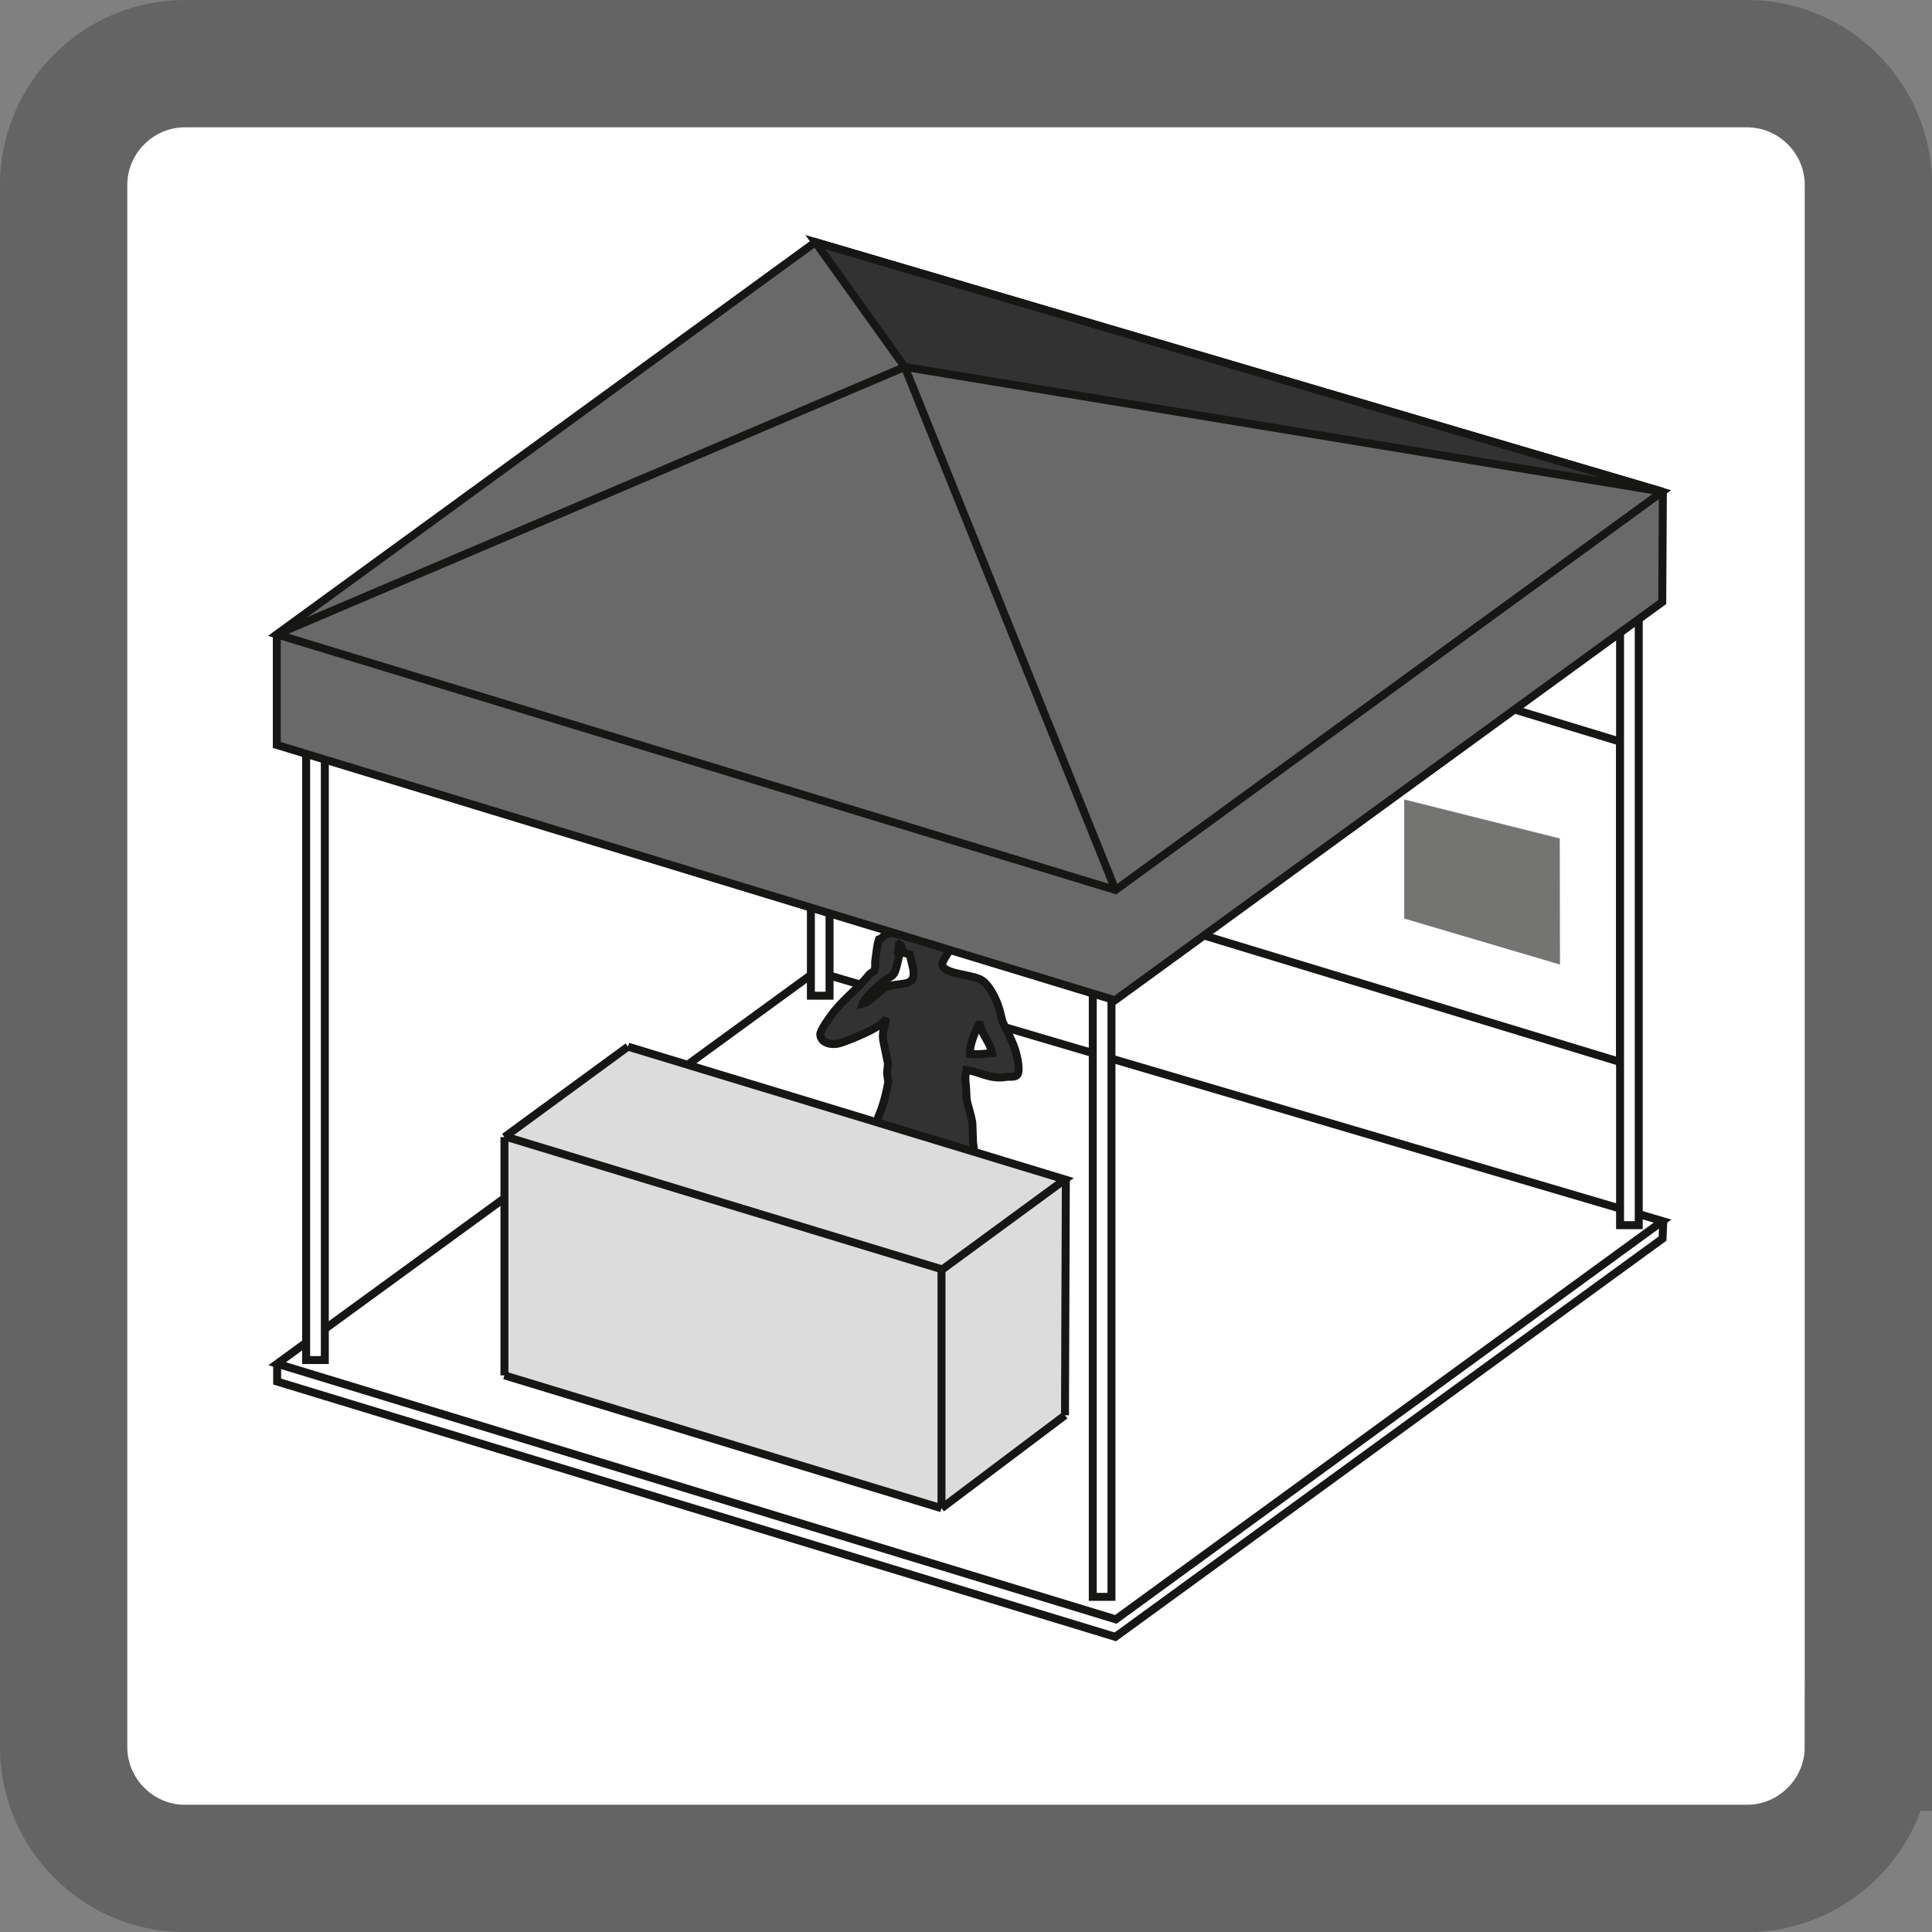 <?xml version="1.0" encoding="utf-8"?>
<!-- Generator: Adobe Illustrator 16.0.0, SVG Export Plug-In . SVG Version: 6.00 Build 0)  -->
<!DOCTYPE svg PUBLIC "-//W3C//DTD SVG 1.1//EN" "http://www.w3.org/Graphics/SVG/1.1/DTD/svg11.dtd">
<svg version="1.1" id="Camada_1" xmlns="http://www.w3.org/2000/svg" xmlns:xlink="http://www.w3.org/1999/xlink" x="0px" y="0px"
	 width="60.691px" height="60.693px" viewBox="0 0 60.691 60.693" enable-background="new 0 0 60.691 60.693" xml:space="preserve">
<rect x="0" y="0" width="60.691" height="60.693" fill="#808080" stroke="none"/>
<g>
	<g>
		<g>
			<path fill="#FFFFFF" d="M58.692,54.883c0,2.096-1.715,3.811-3.811,3.811H5.809c-2.096,0-3.81-1.715-3.81-3.811V5.81
				C1.999,3.714,3.713,2,5.809,2h49.073c2.096,0,3.811,1.714,3.811,3.81V54.883z"/>
			<path fill="none" stroke="#646464" stroke-width="4" stroke-miterlimit="10" d="M58.692,54.883c0,2.096-1.715,3.811-3.811,3.811
				H5.809c-2.096,0-3.81-1.715-3.81-3.811V5.81C1.999,3.714,3.713,2,5.809,2h49.073c2.096,0,3.811,1.714,3.811,3.81V54.883z"/>
		</g>
		<g>
			<polyline fill="#FFFFFF" stroke="#161615" stroke-width="0.25" stroke-miterlimit="10" points="36.978,19.066 50.892,23.297 
				50.892,33.36 36.978,29.13 			"/>
			<polygon fill="#747473" points="44.111,25.114 44.111,28.855 49.005,30.3 48.998,26.339 			"/>
			<polygon fill="#75C5F3" stroke="#161615" stroke-width="0.25" stroke-miterlimit="10" points="37.242,21.852 37.242,24.426 
				40.61,25.421 40.604,22.695 			"/>
			<g>
				<polyline fill="#FFFFFF" stroke="#161615" stroke-width="0.25" stroke-miterlimit="10" points="8.706,42.839 8.706,43.399 
					35.037,51.42 52.227,38.909 52.249,38.359 				"/>
				<polygon fill="#FFFFFF" stroke="#161615" stroke-width="0.25" stroke-miterlimit="10" points="25.624,30.516 8.706,42.839 
					35.052,50.87 52.227,38.359 				"/>
			</g>
			
				<rect x="9.617" y="22.528" fill="#FFFFFF" stroke="#161615" stroke-width="0.25" stroke-miterlimit="10" width="0.587" height="20.196"/>
			
				<rect x="25.473" y="11.083" fill="#FFFFFF" stroke="#161615" stroke-width="0.25" stroke-miterlimit="10" width="0.586" height="20.196"/>
			
				<rect x="34.328" y="30.741" fill="#FFFFFF" stroke="#161615" stroke-width="0.25" stroke-miterlimit="10" width="0.587" height="19.422"/>
			
				<rect x="50.892" y="19.111" fill="#FFFFFF" stroke="#161615" stroke-width="0.25" stroke-miterlimit="10" width="0.587" height="19.376"/>
			<path fill-rule="evenodd" clip-rule="evenodd" fill="#323232" stroke="#161615" stroke-width="0.25" stroke-miterlimit="10" d="
				M27.611,38.546c-0.107,0.009-0.247,0.013-0.343-0.01c-0.012-0.02-0.024-0.037-0.037-0.057c0.025-0.305,0.051-0.607,0.076-0.912
				c-0.004-0.14-0.008-0.28-0.01-0.418c0.035-0.512,0.024-1.015,0.113-1.482c0.026-0.108,0.05-0.216,0.077-0.323
				c0.028-0.034,0.055-0.07,0.086-0.104c0.007-0.054,0.012-0.109,0.018-0.161c0.139-0.302,0.248-0.722,0.313-1.085
				c-0.014-0.094-0.024-0.19-0.038-0.285c0.011-0.099,0.02-0.196,0.029-0.294c-0.05-0.248-0.101-0.494-0.151-0.741
				c-0.04-0.216,0.046-0.417,0.075-0.588c-0.013-0.004-0.024-0.007-0.037-0.012c-0.18,0.229-1.027,0.572-1.36,0.685
				c-0.25,0.084-0.618,0.04-0.654-0.246c-0.018-0.129,0.257-0.496,0.322-0.59c0.351-0.498,0.845-0.843,1.227-1.321
				c0.047-0.036,0.094-0.069,0.142-0.104c0.055-0.084,0.02-0.226,0.039-0.341c0.029-0.18,0.05-0.476,0.113-0.646
				c0.092-0.029,0.126-0.102,0.199-0.144c0.088-0.047,0.114-0.011,0.2-0.074c0.051,0.016,0.1,0.03,0.152,0.047
				c0.002-0.004,0.006-0.007,0.01-0.01c-0.011-0.544,0.148-1.013,0.502-1.188c0.378-0.186,0.939-0.056,1.132,0.218
				c0.18,0.263,0.308,1.044,0.114,1.371c-0.057,0.092-0.381,0.509-0.314,0.615c0.14,0.274,0.993,0.261,1.264,0.466
				c0.231,0.175,0.43,0.581,0.522,0.885c0.035,0.135,0.07,0.271,0.105,0.408c0.131,0.273,0.28,0.539,0.39,0.865
				c0.052,0.154,0.194,0.713,0.048,0.817c-0.083,0.057-0.221,0.027-0.342,0.045c-0.495,0.084-0.834-0.174-1.227-0.216
				c0,0.006,0,0.013,0,0.02c-0.059,0.113-0.043,0.339-0.021,0.483c0.007,0.146,0.015,0.29,0.021,0.437
				c0.054,0.226,0.137,0.463,0.179,0.713c0.009,0.2,0.014,0.4,0.02,0.599c0.065,0.424,0.044,0.934-0.047,1.293
				c-0.069,0.219-0.14,0.438-0.208,0.657c-0.064,0.232-0.083,0.796-0.258,0.901c-0.002,0.234-0.065,0.573,0.01,0.78
				c0.086,0.091,0.171,0.183,0.257,0.273c0.138,0.199,0.249,0.486,0.313,0.741c0.057,0.413,0.113,0.825,0.171,1.236
				c0.022,0.135,0.045,0.267,0.066,0.398c0.096,0.121,0.192,0.241,0.286,0.361c0.177,0.092,0.314,0.075,0.36,0.295
				c0.059,0.28-0.124,0.435-0.162,0.638c-0.036,0.192,0.068,0.361,0.021,0.56c-0.096,0.387-0.38,0.837-0.94,0.695
				c-0.05-0.181,0.01-0.334,0.037-0.485c-0.006-0.07-0.012-0.139-0.021-0.21c0.026-0.109,0.053-0.222,0.077-0.333
				c0.057-0.345-0.057-0.739-0.104-1.007c0-0.098,0-0.196,0-0.294c-0.125-0.557-0.419-1.063-0.704-1.482
				c-0.111-0.165-0.267-0.311-0.351-0.503c-0.048-0.137-0.095-0.273-0.142-0.41c-0.075-0.161-0.191-0.281-0.247-0.474
				c-0.055-0.179-0.018-0.505-0.086-0.658c-0.035-0.008-0.069-0.018-0.104-0.027c-0.004,0.005-0.009,0.007-0.012,0.01
				c0.002,0.24,0.013,0.468-0.027,0.676c-0.034,0.168-0.129,0.331-0.095,0.532c0.044,0.27,0.197,0.816,0.142,1.111
				c-0.024,0.084-0.051,0.172-0.076,0.256c-0.057,0.263,0.014,0.926,0.057,1.188c0.008,0.169,0.013,0.343,0.02,0.513
				c0.02,0.193,0.037,0.386,0.058,0.579c0.043,0.209,0.17,0.373,0.114,0.609c-0.032,0.132,0.15,0.189,0.047,0.322
				c-0.051,0.067-0.388,0.079-0.513,0.059c-0.13-0.024-0.265-0.064-0.353-0.134c-0.05-0.04-0.07-0.105-0.134-0.133
				c-0.224-0.099-0.398-0.046-0.607-0.181c-0.041-0.146-0.032-0.308,0.097-0.361c0.106-0.01,0.215-0.02,0.323-0.029
				c0.18-0.044,0.343-0.194,0.426-0.333c0.12-0.198-0.172-1.085-0.228-1.281c-0.16-0.584-0.233-1.185-0.342-1.834
				c0-0.293,0-0.584,0-0.875C27.662,39.186,27.636,38.867,27.611,38.546z M28.21,29.906c0.021,0.007,0.045,0.014,0.067,0.021
				c-0.066,0.167-0.104,0.526-0.2,0.665c-0.063,0.09-0.181,0.134-0.267,0.198c-0.189,0.147-0.639,0.514-0.712,0.743
				c0.211-0.044,0.471-0.366,0.673-0.485c0.462-0.271,1.12,0.089,0.876-0.778c-0.022-0.096-0.045-0.19-0.067-0.287
				c-0.053-0.015-0.107-0.03-0.16-0.045c-0.084-0.061-0.077-0.236-0.173-0.277c-0.002,0.002-0.004,0.007-0.009,0.009
				C28.228,29.749,28.219,29.828,28.21,29.906z M30.746,32.197c-0.108,0.197-0.301,0.637-0.274,0.912
				c0.262,0.026,0.453-0.011,0.692-0.028c-0.052-0.325-0.304-0.558-0.378-0.884C30.772,32.197,30.76,32.197,30.746,32.197z"/>
			<g>
				<g>
					<polyline fill="#696969" stroke="#161615" stroke-width="0.25" stroke-miterlimit="10" points="8.695,19.927 8.695,23.401 
						35.025,31.422 52.217,18.912 52.237,15.448 					"/>
					<polygon fill="#696969" stroke="#161615" stroke-width="0.25" stroke-miterlimit="10" points="25.614,7.606 8.695,19.927 
						35.042,27.958 52.217,15.448 					"/>
				</g>
				<polyline fill="none" stroke="#161615" stroke-width="0.25" stroke-miterlimit="10" points="8.695,19.927 28.422,11.527 
					35.042,27.958 				"/>
				<polygon fill="#323232" stroke="#161615" stroke-width="0.25" stroke-miterlimit="10" points="52.237,15.448 28.422,11.527 
					25.614,7.606 				"/>
			</g>
			<g>
				<polygon fill="#DCDCDC" points="19.727,32.879 15.846,35.695 15.846,43.205 29.576,47.379 33.455,44.459 33.455,37.052 				"/>
				
					<line fill="none" stroke="#161615" stroke-width="0.25" stroke-miterlimit="10" x1="29.576" y1="47.379" x2="15.846" y2="43.205"/>
				
					<line fill="none" stroke="#161615" stroke-width="0.25" stroke-miterlimit="10" x1="33.455" y1="44.459" x2="29.576" y2="47.379"/>
				
					<line fill="none" stroke="#161615" stroke-width="0.25" stroke-miterlimit="10" x1="29.576" y1="39.87" x2="15.846" y2="35.695"/>
				<polyline fill="none" stroke="#161615" stroke-width="0.25" stroke-miterlimit="10" points="19.727,32.879 33.455,37.052 
					29.576,39.896 				"/>
				
					<line fill="none" stroke="#161615" stroke-width="0.25" stroke-miterlimit="10" x1="15.846" y1="35.72" x2="19.727" y2="32.879"/>
				
					<line fill="none" stroke="#161615" stroke-width="0.25" stroke-miterlimit="10" x1="29.576" y1="47.379" x2="29.576" y2="39.896"/>
				
					<line fill="none" stroke="#161615" stroke-width="0.25" stroke-miterlimit="10" x1="15.846" y1="43.205" x2="15.846" y2="35.72"/>
				
					<line fill="none" stroke="#161615" stroke-width="0.25" stroke-miterlimit="10" x1="33.482" y1="37.052" x2="33.455" y2="44.459"/>
			</g>
		</g>
	</g>
</g>
</svg>

